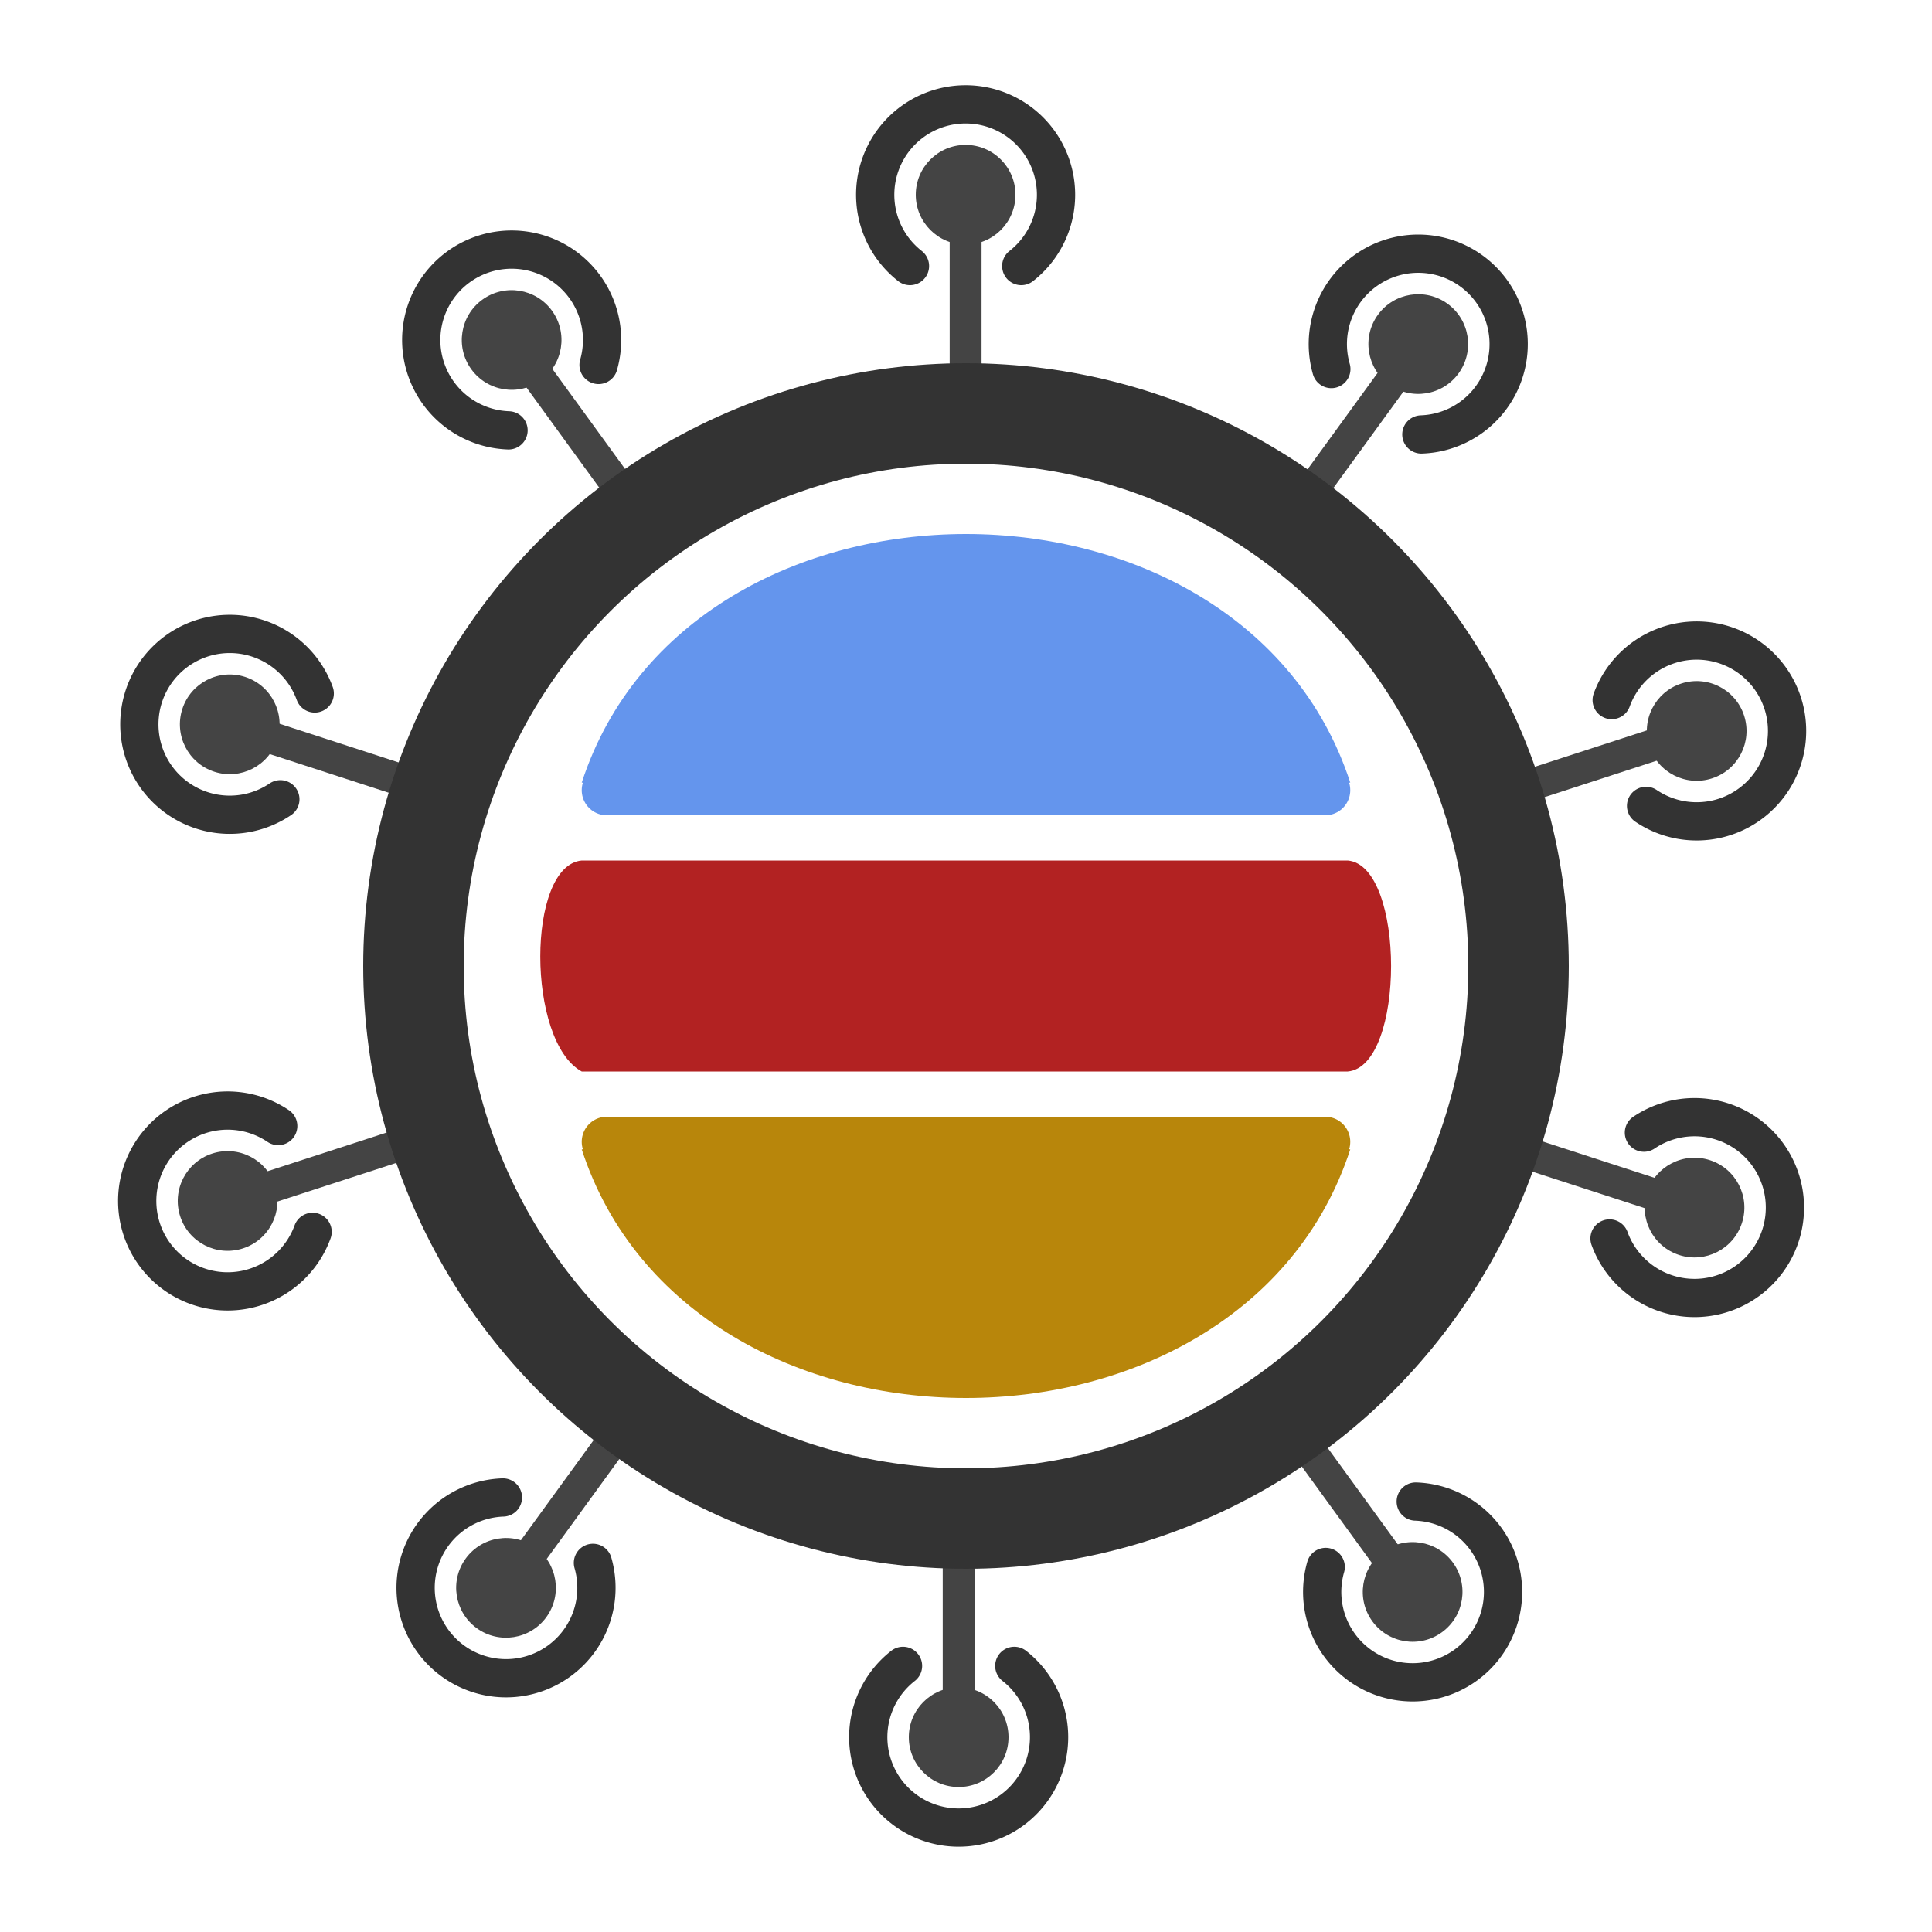 <svg xmlns="http://www.w3.org/2000/svg" width="500" height="500" viewbox='0 0 500 500'>
  <g transform="translate(211.5, 12) scale(.15) rotate(0, 250, 1586.6)">
    <path d="M 160 379 A 156 156, 0, 1, 1, 352 379" fill="none" stroke-width='66' stroke='#333' stroke-linecap="round"/>
    <circle cx="256" cy="256" r="86" fill='#444' />
    <line  x1='256' y1='570' x2='256' y2='256' stroke='#444' stroke-width='55'/>
  </g>
  <g transform="translate(211.5, 12) scale(.15) rotate(36, 250, 1586.6)">
    <path d="M 160 379 A 156 156, 0, 1, 1, 352 379" fill="none" stroke-width='66' stroke='#333' stroke-linecap="round"/>
    <circle cx="256" cy="256" r="86" fill='#444' />
    <line  x1='256' y1='570' x2='256' y2='256' stroke='#444' stroke-width='55'/>
  </g>
  <g transform="translate(211.5, 12) scale(.15) rotate(72, 250, 1586.6)">
    <path d="M 160 379 A 156 156, 0, 1, 1, 352 379" fill="none" stroke-width='66' stroke='#333' stroke-linecap="round"/>
    <circle cx="256" cy="256" r="86" fill='#444' />
    <line  x1='256' y1='570' x2='256' y2='256' stroke='#444' stroke-width='55'/>
  </g>
  <g transform="translate(211.5, 12) scale(.15) rotate(108, 250, 1586.6)">
    <path d="M 160 379 A 156 156, 0, 1, 1, 352 379" fill="none" stroke-width='66' stroke='#333' stroke-linecap="round"/>
    <circle cx="256" cy="256" r="86" fill='#444' />
    <line  x1='256' y1='570' x2='256' y2='256' stroke='#444' stroke-width='55'/>
  </g>
  <g transform="translate(211.5, 12) scale(.15) rotate(144, 250, 1586.6)">
    <path d="M 160 379 A 156 156, 0, 1, 1, 352 379" fill="none" stroke-width='66' stroke='#333' stroke-linecap="round"/>
    <circle cx="256" cy="256" r="86" fill='#444' />
    <line  x1='256' y1='570' x2='256' y2='256' stroke='#444' stroke-width='55'/>
  </g>
  <g transform="translate(211.5, 12) scale(.15) rotate(180, 250, 1586.6)">
    <path d="M 160 379 A 156 156, 0, 1, 1, 352 379" fill="none" stroke-width='66' stroke='#333' stroke-linecap="round"/>
    <circle cx="256" cy="256" r="86" fill='#444' />
    <line  x1='256' y1='570' x2='256' y2='256' stroke='#444' stroke-width='55'/>
  </g>
  <g transform="translate(211.5, 12) scale(.15) rotate(216, 250, 1586.6)">
    <path d="M 160 379 A 156 156, 0, 1, 1, 352 379" fill="none" stroke-width='66' stroke='#333' stroke-linecap="round"/>
    <circle cx="256" cy="256" r="86" fill='#444' />
    <line  x1='256' y1='570' x2='256' y2='256' stroke='#444' stroke-width='55'/>
  </g>
  <g transform="translate(211.5, 12) scale(.15) rotate(252, 250, 1586.6)">
    <path d="M 160 379 A 156 156, 0, 1, 1, 352 379" fill="none" stroke-width='66' stroke='#333' stroke-linecap="round"/>
    <circle cx="256" cy="256" r="86" fill='#444' />
    <line  x1='256' y1='570' x2='256' y2='256' stroke='#444' stroke-width='55'/>
  </g>
  <g transform="translate(211.5, 12) scale(.15) rotate(288, 250, 1586.6)">
    <path d="M 160 379 A 156 156, 0, 1, 1, 352 379" fill="none" stroke-width='66' stroke='#333' stroke-linecap="round"/>
    <circle cx="256" cy="256" r="86" fill='#444' />
    <line  x1='256' y1='570' x2='256' y2='256' stroke='#444' stroke-width='55'/>
  </g>
  <g transform="translate(211.5, 12) scale(.15) rotate(324, 250, 1586.6)">
    <path d="M 160 379 A 156 156, 0, 1, 1, 352 379" fill="none" stroke-width='66' stroke='#333' stroke-linecap="round"/>
    <circle cx="256" cy="256" r="86" fill='#444' />
    <line  x1='256' y1='570' x2='256' y2='256' stroke='#444' stroke-width='55'/>
  </g>

  <g transform="translate(87.5, 87.5) scale(.65)">
    <path d="M 107,180 L 393,180" stroke-width='20' stroke='cornflowerblue' stroke-linecap="round"/>
    <path d="M 97,177
      C 140,45 360,45 403,177
      Z
      " fill="cornflowerblue" />
    <path d="M 97,208
      C 75,210 75,280 97,292
      L 402,292
      C 425,290 425,210 402,208
      Z
      " fill="firebrick"/>
    <path d="M 107,320 L 393,320" stroke-width='20' stroke='darkgoldenrod' stroke-linecap="round"/>
    <path d="M 97,177
      C 140,45 360,45 403,177
      Z
      " fill="darkgoldenrod" transform="rotate(180 250, 250)"/>
    <circle fill='none' stroke-width='40' stroke='#333' cx="250" cy="250" r="220"/>
  </g>
</svg>
